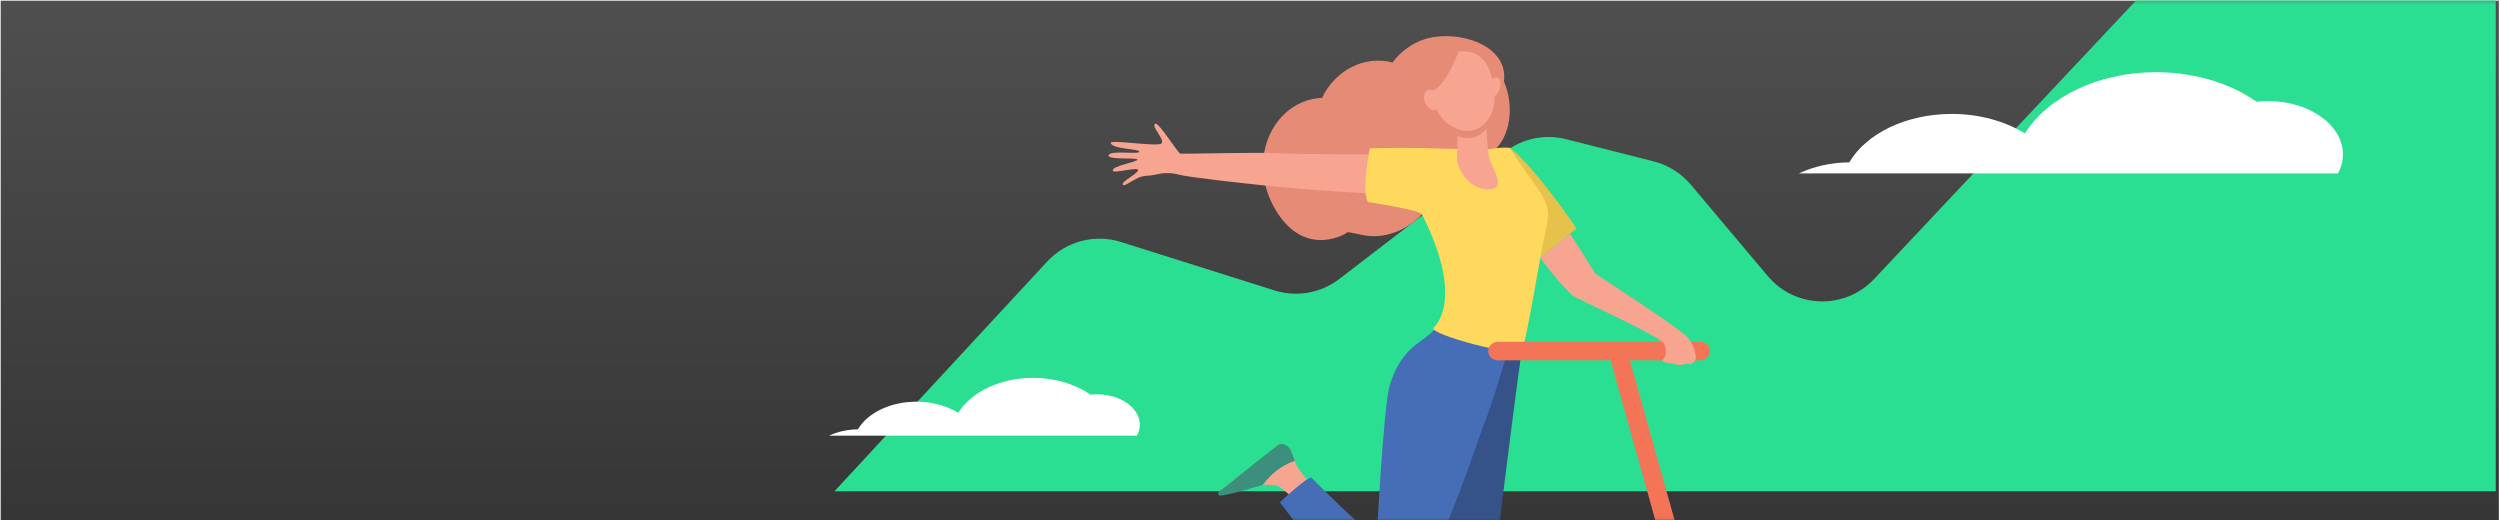 <svg width="807" height="168" viewBox="0 0 807 168" fill="none" xmlns="http://www.w3.org/2000/svg">
<rect x="0.226" y="0.222" width="806.403" height="167.73" fill="url(#paint0_linear)"/>
<mask id="mask0" mask-type="alpha" maskUnits="userSpaceOnUse" x="265" y="0" width="542" height="168">
<path d="M265.173 0.222H806.629V167.952H265.173V0.222Z" fill="white"/>
</mask>
<g mask="url(#mask0)">
<g filter="url(#filter0_d)">
<path d="M339.047 94.415L270.353 168.585H806.63V0.222H709.798C703.453 0.222 697.389 2.843 693.043 7.465L605.978 100.048C596.552 110.071 580.493 109.631 571.63 99.106L546.771 69.586C543.673 65.906 539.498 63.291 534.836 62.107L506.544 54.927C499.719 53.195 492.478 54.684 486.89 58.969L433.306 100.059C427.352 104.625 419.545 105.999 412.39 103.742L362.841 88.11C354.358 85.433 345.092 87.889 339.047 94.415Z" fill="#2ADF91"/>
</g>
</g>
<mask id="mask1" mask-type="alpha" maskUnits="userSpaceOnUse" x="265" y="0" width="542" height="168">
<path d="M265.173 0.222H806.63V167.952H265.173V0.222Z" fill="#C4C4C4"/>
</mask>
<g mask="url(#mask1)">
<path d="M487.357 47.723C486.193 48.305 484.363 48.9 484.363 58.551C484.363 68.201 496.76 83.599 496.76 83.599L508.892 73.729C508.892 73.729 495.474 53.817 487.357 47.723Z" fill="#E6C24C"/>
<path d="M483.421 107.265C483.421 107.265 493.197 102.446 491.316 112.925C489.436 123.405 475.11 241.258 475.11 241.258L461.694 242.002C461.694 242.002 459.98 202.709 460.356 197.066C460.732 191.423 462.955 182.694 462.955 182.694L464.094 147.837L476.752 104.798L483.421 107.265Z" fill="#355389"/>
<path d="M426.911 160.364C426.911 160.364 420.093 153.215 418.575 150.327C417.762 148.78 417.025 144.836 415.328 144.137C413.63 143.438 412.597 143.757 412.597 143.757L394.706 157.804C393.731 158.569 394.861 158.663 396.092 158.593C398.106 158.482 399.624 158.257 405.245 156.896C405.612 156.807 407.064 156.628 407.581 156.555C408.891 156.37 410.45 156.484 411.889 156.7C414.284 157.061 419.858 163.703 419.858 163.703L426.911 160.364Z" fill="#F7A491"/>
<path d="M407.584 156.554C411.3 151.587 415.403 149.587 417.957 148.786C417.328 146.994 416.641 144.651 415.476 143.93C414.05 143.049 413.066 143.232 412.515 143.654C408.158 147.005 396.755 156.173 393.468 158.77C393.009 159.133 393.182 159.858 393.753 159.964C395.328 160.257 407.067 156.627 407.584 156.554Z" fill="#3C8F7C"/>
<path d="M411.722 67.701C421.433 84.117 435.514 74.899 434.909 74.966C435.393 74.881 438.211 75.557 440.066 75.917C447.795 77.415 456.059 73.568 460.812 67.008C472.627 68.199 482.609 59.37 481.406 49.416C487.953 44.301 488.756 33.868 485.478 26.295C486.845 15.469 473.459 10.438 463.085 11.907C457.827 12.653 452.773 15.745 449.506 20.166C440.397 17.795 430.994 22.694 426.751 31.594C411.571 32.222 401.812 50.949 411.722 67.701Z" fill="#E68B75"/>
<path d="M487.357 111.062C487.357 111.062 465.431 101.316 465.085 102.428C462.337 111.279 453.783 108.424 448.705 124.014C446.579 130.543 444.396 173.972 444.396 173.972C444.396 173.972 435.75 166.799 423.394 154.265C422.446 153.304 413.157 162.135 413.157 162.135C437.682 195.262 448.262 196.991 452.355 195.136C460.898 191.264 478.922 137.107 478.893 137.113C481.057 132.897 487.357 111.062 487.357 111.062Z" fill="#466EB6"/>
<path d="M451.005 49.881C451.005 49.881 419.313 49.84 412.527 49.449C406.386 49.095 382.028 49.715 381.075 49.605C380.123 49.494 373.827 38.834 372.781 39.978C371.734 41.123 376.284 45.265 374.877 46.339C373.47 47.414 358.352 45.007 358.553 46.124C358.929 48.215 367.748 47.949 367.739 48.958C367.73 49.967 358.509 48.391 357.883 50.068C357.258 51.743 366.754 50.751 367.133 51.498C367.512 52.246 358.326 53.615 359.265 55.174C359.775 56.02 367.404 53.76 367.368 54.914C367.33 56.067 361.765 58.692 362.447 59.611C363.13 60.53 366.816 56.791 370.045 56.745C373.275 56.698 375.587 55.013 380.742 56.427C383.288 57.125 402.721 59.501 419.141 60.903C435.974 62.341 449.773 62.798 449.773 62.798L451.005 49.881Z" fill="#F7A491"/>
<path d="M499.378 72.369C501.19 64.52 495.755 61.124 487.356 47.723C484.547 47.346 480.207 48.286 479.542 48.282C475.236 48.251 460.188 47.795 457.379 47.744L458.959 69.088C469.865 90.457 466.911 101.671 462.763 105.819C460.811 107.77 489.974 115.689 491.316 112.925C492.9 109.667 497.057 82.424 499.378 72.369Z" fill="#FFD95E"/>
<path d="M465.025 48.551C462.25 47.225 442.163 47.889 442.163 47.889C442.163 47.889 439.356 61.873 441.624 65.234C441.624 65.234 459.584 67.906 459.073 69.379L465.025 48.551Z" fill="#FFD95E"/>
<path d="M470.291 39.565C470.291 39.565 470.643 47.191 470.286 50.368C469.929 53.544 473.546 60.992 480.28 61.121C487.014 61.251 481.268 53.975 480.678 50.849C480.089 47.723 479.381 35.486 479.381 35.486L470.291 39.565Z" fill="#F7A491"/>
<path d="M479.381 35.486C479.381 35.486 479.545 38.327 479.781 41.62C477.658 44.154 474.394 45.447 470.424 43.905C470.381 41.543 470.291 39.564 470.291 39.564L479.381 35.486Z" fill="#E68B75"/>
<path d="M469.733 16.838C469.733 16.838 465.92 17.978 463.779 21.792C461.639 25.605 460.738 36.46 468.961 40.932C477.184 45.404 482.821 37.889 482.446 30.964C482.07 24.039 479.952 14.908 469.733 16.838Z" fill="#F7A491"/>
<path d="M481.286 31.206C482.286 31.53 483.548 30.403 484.105 28.687C484.662 26.971 484.303 25.317 483.303 24.993C482.303 24.668 481.041 25.796 480.484 27.512C479.927 29.228 480.286 30.882 481.286 31.206Z" fill="#F7A491"/>
<path d="M470.88 16.532C470.88 16.532 466.705 27.946 462.435 29.233C458.164 30.521 458.611 36.089 458.611 36.089C458.611 36.089 457.821 23.215 461.684 19.984C465.546 16.752 470.88 16.532 470.88 16.532Z" fill="#E68B75"/>
<path d="M463.416 35.44C464.605 34.971 465.005 33.164 464.31 31.405C463.615 29.646 462.087 28.602 460.898 29.071C459.709 29.541 459.309 31.348 460.004 33.106C460.699 34.865 462.227 35.91 463.416 35.44Z" fill="#F7A491"/>
<path d="M562.994 262.22C561.68 262.22 560.474 261.353 560.104 260.027L519.462 114.789C519.015 113.192 519.948 111.536 521.545 111.089C523.144 110.643 524.8 111.574 525.246 113.172L565.887 258.409C566.334 260.006 565.402 261.662 563.805 262.109C563.534 262.184 563.261 262.22 562.994 262.22Z" fill="#F47458"/>
<path d="M548.797 116.325H483.561C481.808 116.325 480.387 114.98 480.387 113.323C480.387 111.665 481.808 110.32 483.561 110.32H548.797C550.55 110.32 551.971 111.665 551.971 113.323C551.971 114.98 550.55 116.325 548.797 116.325Z" fill="#F47458"/>
<path d="M507.501 95.323C506.599 94.459 502.089 90.074 497.228 83.218L506.837 75.401L515.046 88.402C515.046 88.402 542.442 106.085 544.767 108.928C547.088 111.764 547.834 115.486 547.185 116.326C545.888 118.008 545.274 117.366 544.738 117.366C544.202 117.366 543.015 117.805 542.059 117.805C541.103 117.805 540.408 117.241 539.018 117.241C537.628 117.241 536.498 116.326 536.498 116.326C536.498 116.326 538.757 114.877 537.193 111.002C536.24 108.643 508.443 96.227 507.501 95.323Z" fill="#F7A491"/>
<path d="M267.632 140.628C270.326 139.362 273.53 138.624 276.939 138.583C280.1 133.232 287.472 129.662 295.849 129.662C300.876 129.662 305.644 130.988 309.32 133.261C313.411 126.613 322.806 121.967 333.451 121.967C340.444 121.967 347.077 123.93 351.993 127.406C352.697 127.326 353.408 127.286 354.12 127.286C361.738 127.286 367.935 131.693 367.935 137.11C367.935 138.326 367.618 139.516 367.015 140.628H267.632Z" fill="white"/>
<path d="M580.652 55.98C585.37 53.763 590.981 52.47 596.95 52.398C602.486 43.029 615.394 36.776 630.064 36.776C638.867 36.776 647.215 39.098 653.652 43.078C660.815 31.437 677.269 23.301 695.91 23.301C708.156 23.301 719.771 26.738 728.379 32.825C729.612 32.686 730.857 32.615 732.104 32.615C745.444 32.615 756.295 40.333 756.295 49.818C756.295 51.949 755.74 54.032 754.685 55.98L580.652 55.98Z" fill="white"/>
</g>
<defs>
<filter id="filter0_d" x="241.353" y="-37.778" width="592.277" height="224.364" filterUnits="userSpaceOnUse" color-interpolation-filters="sRGB">
<feFlood flood-opacity="0" result="BackgroundImageFix"/>
<feColorMatrix in="SourceAlpha" type="matrix" values="0 0 0 0 0 0 0 0 0 0 0 0 0 0 0 0 0 0 127 0"/>
<feOffset dx="-1" dy="-10"/>
<feGaussianBlur stdDeviation="14"/>
<feColorMatrix type="matrix" values="0 0 0 0 0 0 0 0 0 0 0 0 0 0 0 0 0 0 0.1 0"/>
<feBlend mode="normal" in2="BackgroundImageFix" result="effect1_dropShadow"/>
<feBlend mode="normal" in="SourceGraphic" in2="effect1_dropShadow" result="shape"/>
</filter>
<linearGradient id="paint0_linear" x1="403.428" y1="0.222" x2="403.428" y2="167.952" gradientUnits="userSpaceOnUse">
<stop stop-color="#4F4F4F"/>
<stop offset="1" stop-color="#363636"/>
</linearGradient>
</defs>
</svg>
